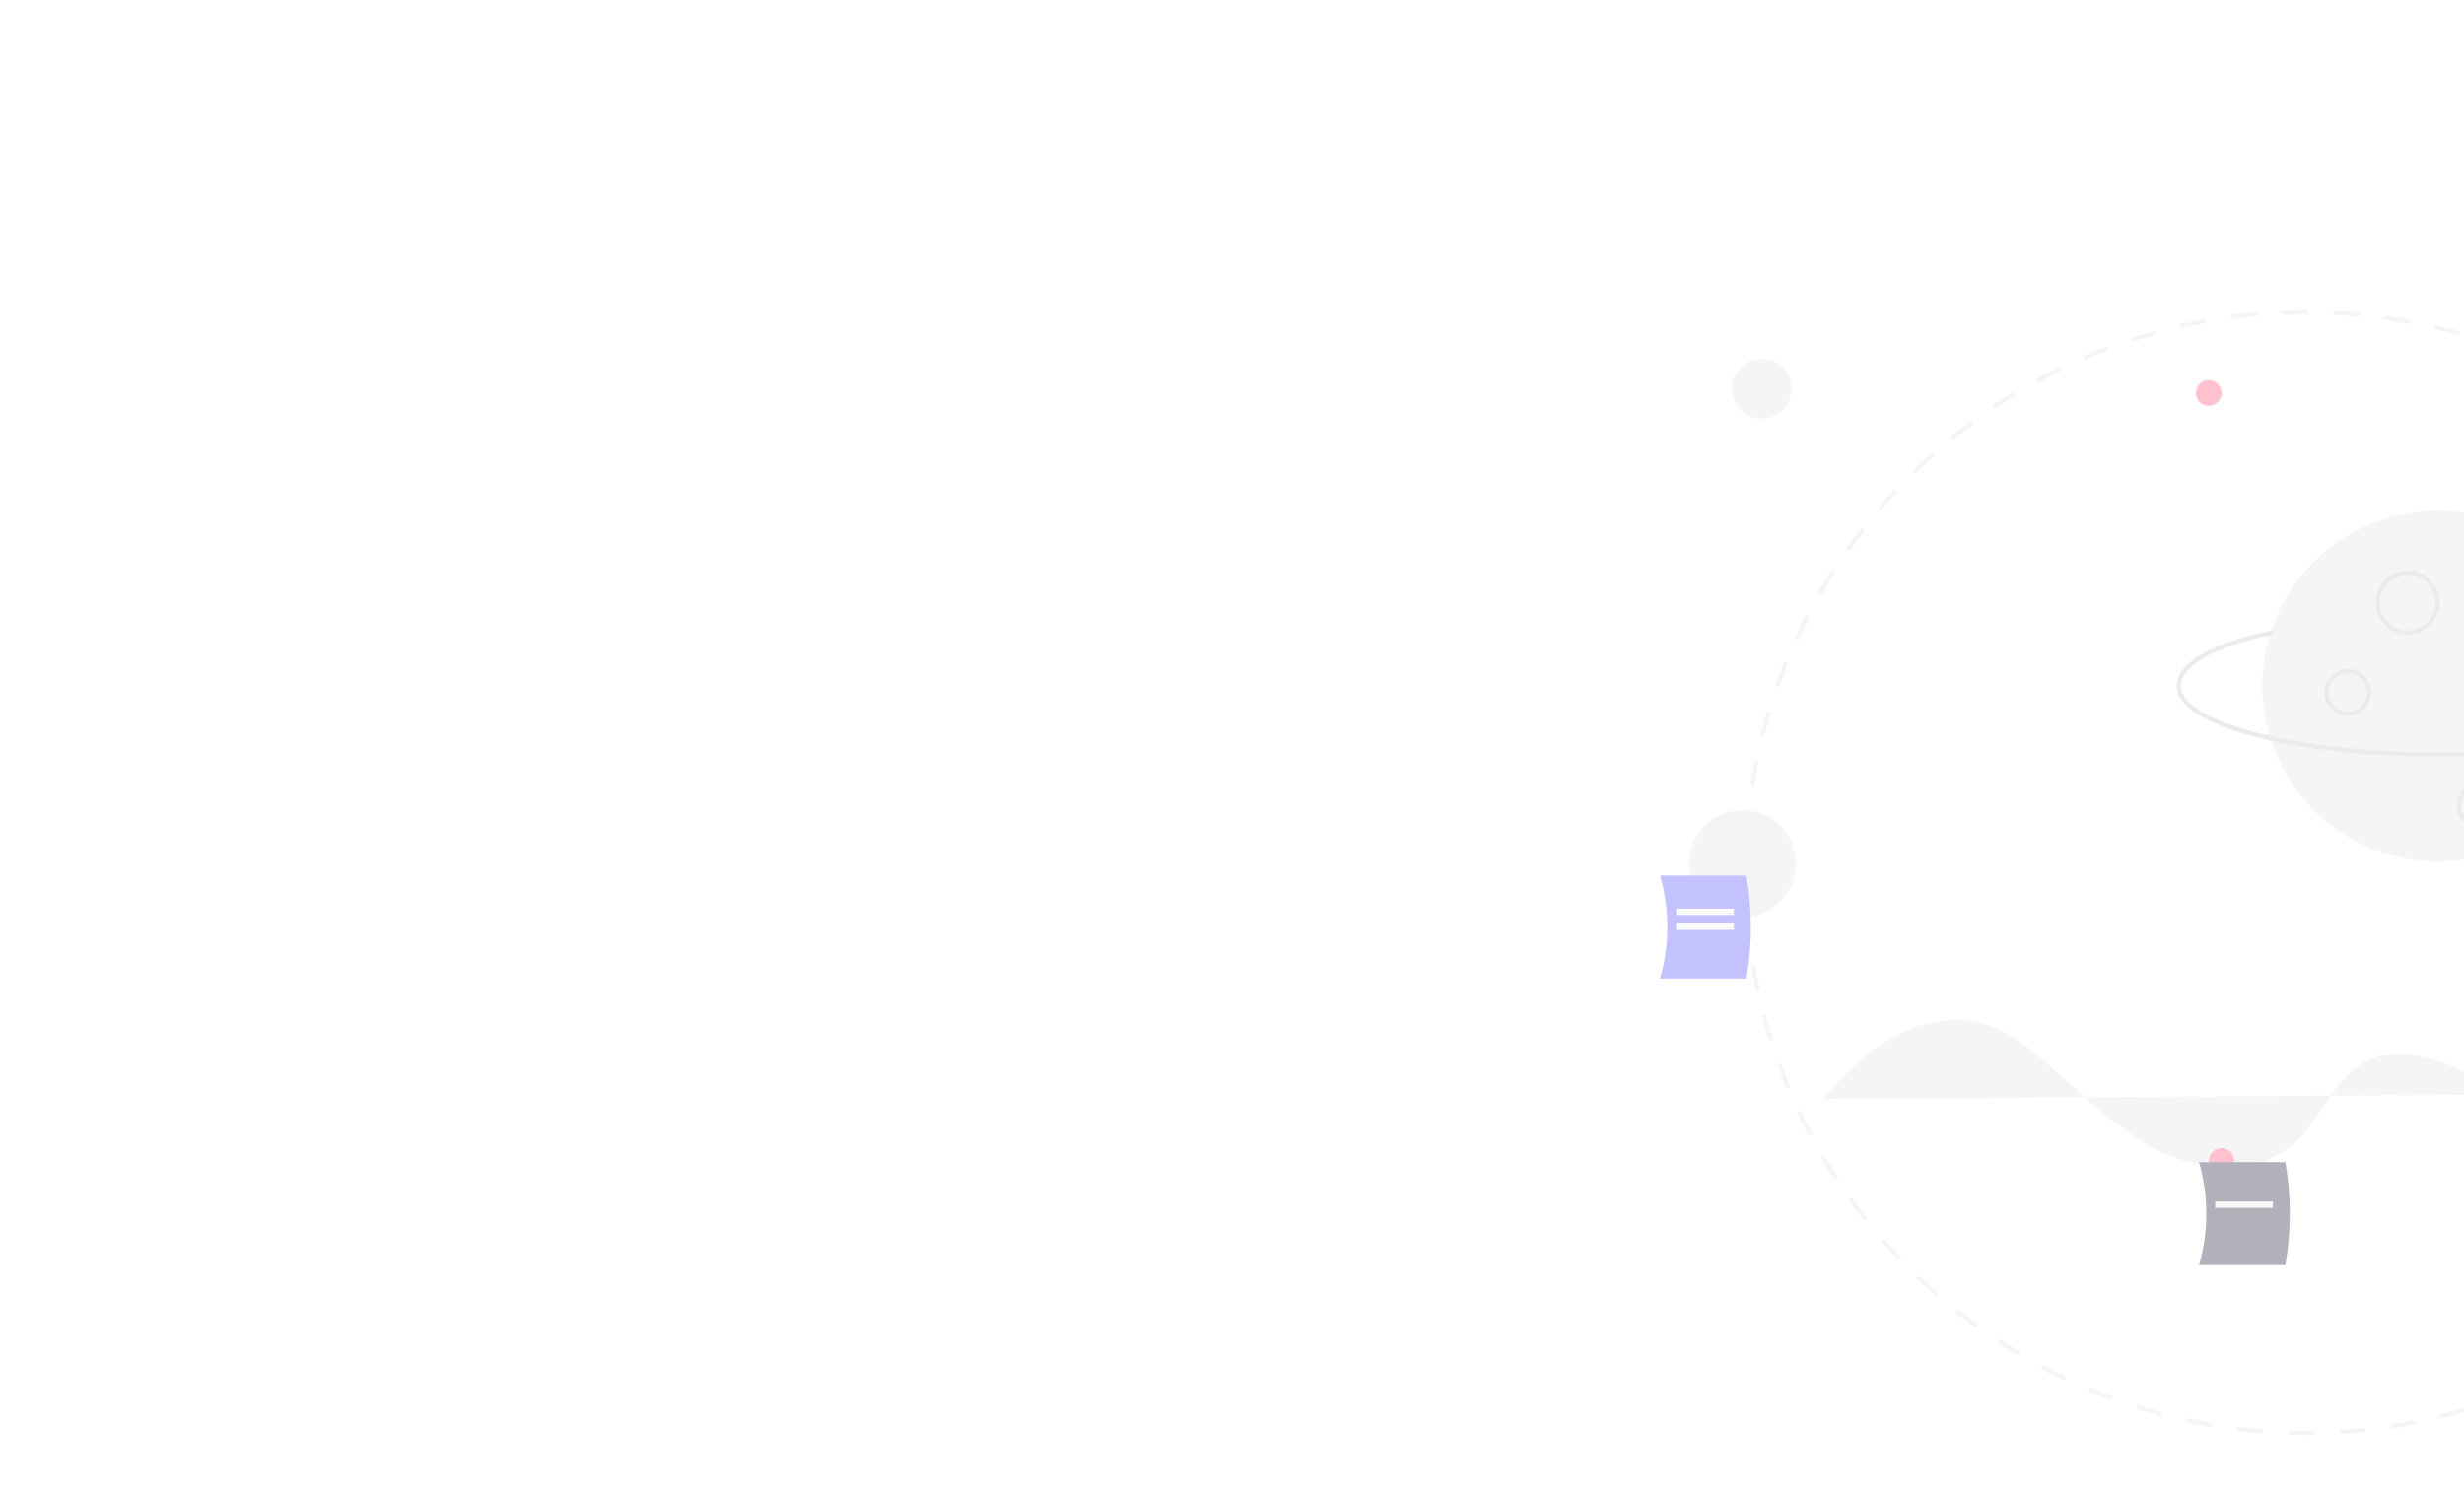 <svg width="1152" height="700" viewBox="0 0 1152 700" fill="none" xmlns="http://www.w3.org/2000/svg">
<rect x="0" y="0" width="1152" height="700" fill="#333333" stroke="none"/>
<g clip-path="url(#clip0)">
<rect width="1152" height="700" fill="white"/>
<g opacity="0.4" clip-path="url(#clip1)">
<path d="M1139.67 402.784C1123.45 402.784 1107.6 397.974 1094.11 388.964C1080.63 379.954 1070.12 367.147 1063.91 352.164C1057.7 337.18 1056.08 320.693 1059.24 304.786C1062.41 288.88 1070.22 274.269 1081.69 262.801C1093.15 251.333 1107.76 243.523 1123.67 240.359C1139.58 237.195 1156.07 238.819 1171.05 245.026C1186.03 251.232 1198.84 261.742 1207.85 275.227C1216.86 288.712 1221.67 304.566 1221.67 320.784C1221.64 342.524 1213 363.367 1197.62 378.739C1182.25 394.112 1161.41 402.759 1139.67 402.784Z" fill="#E6E6E6"/>
<path d="M823.669 195.784C831.401 195.784 837.669 189.516 837.669 181.784C837.669 174.052 831.401 167.784 823.669 167.784C815.937 167.784 809.669 174.052 809.669 181.784C809.669 189.516 815.937 195.784 823.669 195.784Z" fill="#E6E6E6"/>
<path d="M814.669 428.784C828.476 428.784 839.669 417.591 839.669 403.784C839.669 389.977 828.476 378.784 814.669 378.784C800.862 378.784 789.669 389.977 789.669 403.784C789.669 417.591 800.862 428.784 814.669 428.784Z" fill="#E6E6E6"/>
<path d="M1032.67 189.784C1035.98 189.784 1038.67 187.097 1038.67 183.784C1038.67 180.47 1035.98 177.784 1032.67 177.784C1029.36 177.784 1026.67 180.47 1026.67 183.784C1026.67 187.097 1029.36 189.784 1032.67 189.784Z" fill="#FF6584"/>
<path d="M1125.67 296.784C1122.7 296.784 1119.8 295.904 1117.34 294.256C1114.87 292.607 1112.95 290.265 1111.81 287.524C1110.68 284.783 1110.38 281.767 1110.96 278.857C1111.54 275.948 1112.96 273.275 1115.06 271.177C1117.16 269.079 1119.83 267.651 1122.74 267.072C1125.65 266.493 1128.67 266.79 1131.41 267.925C1134.15 269.061 1136.49 270.983 1138.14 273.45C1139.79 275.917 1140.67 278.817 1140.67 281.784C1140.66 285.761 1139.08 289.573 1136.27 292.385C1133.46 295.197 1129.65 296.779 1125.67 296.784ZM1125.67 268.784C1123.1 268.784 1120.58 269.546 1118.45 270.975C1116.31 272.403 1114.64 274.433 1113.66 276.809C1112.67 279.184 1112.42 281.798 1112.92 284.32C1113.42 286.842 1114.66 289.158 1116.48 290.976C1118.29 292.794 1120.61 294.032 1123.13 294.534C1125.65 295.035 1128.27 294.778 1130.64 293.794C1133.02 292.81 1135.05 291.144 1136.48 289.006C1137.91 286.868 1138.67 284.355 1138.67 281.784C1138.67 278.336 1137.3 275.029 1134.86 272.591C1132.42 270.153 1129.12 268.784 1125.67 268.784Z" fill="#CCCCCC"/>
<path d="M1097.67 334.784C1095.49 334.784 1093.37 334.138 1091.56 332.93C1089.75 331.721 1088.34 330.003 1087.51 327.993C1086.67 325.983 1086.46 323.771 1086.88 321.638C1087.3 319.504 1088.35 317.544 1089.89 316.005C1091.43 314.467 1093.39 313.419 1095.52 312.995C1097.66 312.571 1099.87 312.788 1101.88 313.621C1103.89 314.454 1105.61 315.863 1106.82 317.672C1108.02 319.481 1108.67 321.608 1108.67 323.784C1108.67 326.7 1107.51 329.496 1105.44 331.558C1103.38 333.62 1100.59 334.78 1097.67 334.784ZM1097.67 314.784C1095.89 314.784 1094.15 315.311 1092.67 316.3C1091.19 317.289 1090.04 318.695 1089.35 320.339C1088.67 321.984 1088.49 323.794 1088.84 325.539C1089.19 327.285 1090.05 328.889 1091.3 330.148C1092.56 331.406 1094.17 332.263 1095.91 332.611C1097.66 332.958 1099.47 332.78 1101.11 332.099C1102.76 331.417 1104.16 330.264 1105.15 328.784C1106.14 327.304 1106.67 325.564 1106.67 323.784C1106.67 321.397 1105.72 319.107 1104.03 317.42C1102.34 315.732 1100.06 314.784 1097.67 314.784Z" fill="#CCCCCC"/>
<path d="M1159.67 387.784C1157.49 387.784 1155.37 387.138 1153.56 385.93C1151.75 384.721 1150.34 383.003 1149.51 380.993C1148.67 378.983 1148.46 376.771 1148.88 374.638C1149.3 372.504 1150.35 370.544 1151.89 369.005C1153.43 367.467 1155.39 366.419 1157.52 365.995C1159.66 365.571 1161.87 365.788 1163.88 366.621C1165.89 367.454 1167.61 368.863 1168.82 370.672C1170.02 372.481 1170.67 374.608 1170.67 376.784C1170.67 379.7 1169.51 382.496 1167.44 384.558C1165.38 386.62 1162.59 387.78 1159.67 387.784ZM1159.67 367.784C1157.89 367.784 1156.15 368.311 1154.67 369.3C1153.19 370.289 1152.04 371.695 1151.35 373.339C1150.67 374.984 1150.49 376.794 1150.84 378.539C1151.19 380.285 1152.05 381.889 1153.3 383.148C1154.56 384.406 1156.17 385.263 1157.91 385.611C1159.66 385.958 1161.47 385.78 1163.11 385.099C1164.76 384.417 1166.16 383.264 1167.15 381.784C1168.14 380.304 1168.67 378.564 1168.67 376.784C1168.67 374.398 1167.72 372.11 1166.03 370.423C1164.34 368.735 1162.05 367.786 1159.67 367.784Z" fill="#CCCCCC"/>
<path d="M1139.67 353.784C1071.26 353.784 1017.67 339.289 1017.67 320.784C1017.67 310.001 1033.57 300.735 1062.45 294.693L1062.87 296.651C1035.41 302.394 1019.67 311.19 1019.67 320.784C1019.67 337.587 1074.62 351.784 1139.67 351.784C1204.72 351.784 1259.67 337.587 1259.67 320.784C1259.67 311.172 1243.87 302.365 1216.33 296.621L1216.73 294.663C1245.71 300.705 1261.67 309.982 1261.67 320.784C1261.67 339.289 1208.08 353.784 1139.67 353.784Z" fill="#CCCCCC"/>
<path d="M1078.11 671C1075.34 671 1072.53 670.956 1069.78 670.87L1069.84 668.872C1073.79 668.995 1077.83 669.029 1081.79 668.975L1081.82 670.975C1080.59 670.991 1079.35 671 1078.11 671ZM1093.85 670.536L1093.74 668.54C1097.69 668.307 1101.7 667.979 1105.65 667.565L1105.86 669.554C1101.88 669.971 1097.84 670.302 1093.85 670.536ZM1057.76 670.225C1053.77 669.919 1049.74 669.519 1045.78 669.032L1046.02 667.048C1049.95 667.529 1053.95 667.928 1057.91 668.23L1057.76 670.225ZM1117.8 668.025L1117.5 666.049C1121.43 665.452 1125.39 664.76 1129.27 663.989L1129.66 665.95C1125.75 666.727 1121.76 667.425 1117.8 668.025H1117.8ZM1033.86 667.294C1029.92 666.626 1025.94 665.858 1022.04 665.011L1022.46 663.056C1026.34 663.897 1030.29 664.659 1034.2 665.321L1033.86 667.294ZM1141.41 663.332L1140.93 661.391C1144.79 660.437 1148.67 659.382 1152.46 658.257L1153.03 660.175C1149.21 661.309 1145.3 662.371 1141.41 663.332H1141.41ZM1010.34 662.186C1006.47 661.157 1002.58 660.026 998.773 658.822L999.375 656.916C1003.15 658.11 1007.01 659.232 1010.85 660.252L1010.34 662.186ZM1164.49 656.484L1163.84 654.596C1167.58 653.294 1171.35 651.887 1175.03 650.412L1175.77 652.27C1172.06 653.755 1168.27 655.173 1164.49 656.484H1164.49ZM987.348 654.918C983.594 653.538 979.816 652.049 976.121 650.492L976.897 648.648C980.564 650.193 984.312 651.671 988.039 653.041L987.348 654.918ZM1186.82 647.55L1185.99 645.729C1189.59 644.096 1193.2 642.351 1196.74 640.546L1197.65 642.327C1194.09 644.146 1190.45 645.903 1186.82 647.55ZM965.112 645.556C961.503 643.836 957.881 642.007 954.347 640.118L955.289 638.354C958.797 640.228 962.391 642.044 965.973 643.751L965.112 645.556ZM1208.22 636.611L1207.23 634.875C1210.68 632.907 1214.12 630.839 1217.46 628.727L1218.53 630.416C1215.16 632.545 1211.7 634.63 1208.22 636.611V636.611ZM943.845 634.193C940.412 632.151 936.975 629.998 933.629 627.794L934.729 626.124C938.05 628.311 941.461 630.448 944.868 632.475L943.845 634.193ZM1228.54 623.754L1227.4 622.115C1230.65 619.847 1233.89 617.471 1237.03 615.055L1238.25 616.641C1235.08 619.075 1231.82 621.469 1228.54 623.754L1228.54 623.754ZM923.719 620.937C920.491 618.593 917.266 616.137 914.134 613.636L915.382 612.073C918.49 614.555 921.69 616.992 924.893 619.318L923.719 620.937ZM1247.62 609.092L1246.33 607.563C1249.36 605.009 1252.37 602.348 1255.29 599.652L1256.64 601.121C1253.71 603.837 1250.67 606.519 1247.62 609.092V609.092ZM904.894 605.906C901.887 603.273 898.9 600.535 896.017 597.767L897.401 596.323C900.264 599.071 903.227 601.789 906.211 604.402L904.894 605.906ZM1265.29 592.745L1263.87 591.341C1266.66 588.514 1269.42 585.588 1272.07 582.646L1273.56 583.983C1270.89 586.949 1268.11 589.897 1265.29 592.745H1265.29ZM887.521 589.233C884.763 586.333 882.039 583.335 879.425 580.323L880.935 579.013C883.53 582.002 886.233 584.977 888.971 587.855L887.521 589.233ZM1281.41 574.854L1279.87 573.584C1282.39 570.517 1284.87 567.352 1287.25 564.175L1288.85 565.372C1286.46 568.573 1283.95 571.764 1281.41 574.854H1281.41ZM871.744 571.057C869.267 567.927 866.828 564.695 864.494 561.452L866.117 560.284C868.433 563.502 870.853 566.709 873.312 569.816L871.744 571.057ZM1295.84 555.56L1294.19 554.437C1296.42 551.152 1298.6 547.773 1300.68 544.389L1302.39 545.436C1300.29 548.845 1298.09 552.251 1295.84 555.56H1295.84ZM857.692 551.53C855.513 548.189 853.38 544.752 851.353 541.311L853.075 540.295C855.088 543.71 857.205 547.122 859.367 550.437L857.692 551.53ZM1308.46 535.02L1306.71 534.053C1308.63 530.578 1310.49 527.01 1312.25 523.446L1314.05 524.333C1312.27 527.923 1310.39 531.519 1308.46 535.02V535.02ZM845.488 530.814C843.623 527.289 841.814 523.672 840.112 520.064L841.921 519.211C843.61 522.791 845.404 526.381 847.255 529.879L845.488 530.814ZM1319.14 513.398L1317.31 512.596C1318.9 508.956 1320.43 505.229 1321.86 501.518L1323.72 502.234C1322.29 505.975 1320.74 509.73 1319.14 513.398V513.398ZM835.237 509.083C833.704 505.403 832.235 501.639 830.873 497.893L832.753 497.209C834.104 500.927 835.562 504.662 837.083 508.314L835.237 509.083ZM1327.79 490.867L1325.89 490.238C1327.14 486.478 1328.31 482.634 1329.39 478.813L1331.31 479.354C1330.23 483.204 1329.04 487.078 1327.79 490.867V490.867ZM827.02 486.484C825.831 482.673 824.712 478.779 823.697 474.91L825.632 474.402C826.639 478.242 827.749 482.106 828.93 485.889L827.02 486.484ZM1334.31 467.689L1332.36 467.236C1333.25 463.382 1334.07 459.445 1334.79 455.538L1336.76 455.899C1336.03 459.838 1335.21 463.804 1334.31 467.689H1334.31ZM820.912 463.195C820.078 459.289 819.323 455.31 818.669 451.365L820.642 451.037C821.291 454.952 822.04 458.901 822.868 462.777L820.912 463.195ZM1338.66 444.012L1336.68 443.74C1337.22 439.823 1337.67 435.829 1338.03 431.868L1340.02 432.048C1339.66 436.04 1339.21 440.064 1338.66 444.012H1338.66ZM816.971 439.445C816.499 435.486 816.112 431.454 815.819 427.461L817.814 427.314C818.104 431.278 818.489 435.279 818.957 439.209L816.971 439.445ZM1340.84 420.036L1338.84 419.946C1339.02 415.983 1339.11 411.964 1339.11 408H1341.11C1341.11 411.994 1341.02 416.044 1340.84 420.036H1340.84ZM815.213 415.435C815.145 412.982 815.11 410.481 815.11 408C815.11 406.461 815.123 404.925 815.149 403.392L817.149 403.427C817.123 404.948 817.11 406.473 817.11 408C817.11 410.462 817.145 412.945 817.212 415.38L815.213 415.435ZM1339.1 405.21C1339.05 401.245 1338.92 397.226 1338.7 393.264L1340.7 393.152C1340.92 397.145 1341.05 401.194 1341.1 405.189L1339.1 405.21ZM817.624 391.487L815.628 391.362C815.877 387.366 816.222 383.33 816.651 379.365L818.64 379.581C818.213 383.515 817.872 387.521 817.624 391.487ZM1337.77 381.352C1337.37 377.409 1336.87 373.42 1336.29 369.494L1338.27 369.202C1338.85 373.158 1339.35 377.177 1339.76 381.15L1337.77 381.352ZM820.197 367.734L818.22 367.428C818.833 363.472 819.545 359.484 820.336 355.574L822.296 355.971C821.511 359.851 820.805 363.808 820.197 367.734ZM1334.27 357.718C1333.51 353.817 1332.65 349.89 1331.71 346.046L1333.66 345.573C1334.6 349.446 1335.47 353.404 1336.23 357.334L1334.27 357.718ZM824.934 344.317L822.994 343.831C823.965 339.957 825.041 336.051 826.191 332.221L828.106 332.796C826.965 336.597 825.898 340.473 824.934 344.317ZM1328.62 334.503C1327.5 330.695 1326.28 326.865 1325 323.117L1326.89 322.466C1328.19 326.243 1329.41 330.104 1330.54 333.941L1328.62 334.503ZM831.819 321.403L829.932 320.74C831.261 316.959 832.696 313.161 834.197 309.449L836.052 310.199C834.562 313.882 833.138 317.652 831.819 321.403ZM1320.85 311.909C1319.39 308.228 1317.83 304.534 1316.21 300.929L1318.03 300.108C1319.67 303.741 1321.24 307.463 1322.71 311.171L1320.85 311.909ZM840.795 299.206L838.978 298.371C840.648 294.733 842.426 291.085 844.262 287.529L846.039 288.446C844.217 291.976 842.453 295.596 840.795 299.206ZM1311.06 290.17C1309.27 286.64 1307.38 283.102 1305.43 279.656L1307.17 278.67C1309.13 282.143 1311.04 285.708 1312.85 289.266L1311.06 290.17ZM851.772 277.941L850.039 276.943C852.034 273.479 854.138 270.011 856.293 266.637L857.978 267.713C855.84 271.062 853.752 274.503 851.772 277.941L851.772 277.941ZM1299.31 269.406C1297.2 266.042 1294.99 262.69 1292.74 259.444L1294.38 258.304C1296.65 261.575 1298.88 264.952 1301.01 268.342L1299.31 269.406ZM864.645 257.782L863.011 256.63C865.316 253.36 867.727 250.101 870.177 246.942L871.757 248.168C869.326 251.303 866.933 254.537 864.645 257.782ZM1285.71 249.79C1283.3 246.633 1280.79 243.495 1278.25 240.463L1279.78 239.178C1282.34 242.234 1284.87 245.396 1287.3 248.576L1285.71 249.79ZM879.299 238.891L877.776 237.594C880.364 234.555 883.061 231.53 885.792 228.604L887.253 229.968C884.543 232.873 881.867 235.875 879.299 238.891ZM1270.37 231.483C1267.68 228.559 1264.9 225.66 1262.09 222.869L1263.5 221.45C1266.33 224.263 1269.13 227.183 1271.84 230.129L1270.37 231.483ZM895.604 221.419L894.205 219.989C897.065 217.191 900.024 214.425 903.001 211.768L904.333 213.26C901.379 215.897 898.442 218.642 895.604 221.419L895.604 221.419ZM1253.42 214.639C1250.48 211.969 1247.44 209.335 1244.39 206.811L1245.66 205.27C1248.73 207.813 1251.8 210.467 1254.77 213.158L1253.42 214.639ZM913.422 205.507L912.159 203.957C915.252 201.438 918.449 198.953 921.661 196.572L922.852 198.179C919.664 200.542 916.492 203.007 913.422 205.507ZM1235 199.4C1231.83 197.008 1228.56 194.661 1225.29 192.424L1226.42 190.774C1229.71 193.027 1233.01 195.392 1236.21 197.803L1235 199.4ZM932.604 191.29L931.488 189.631C934.798 187.403 938.206 185.222 941.618 183.146L942.657 184.855C939.272 186.915 935.89 189.08 932.604 191.29ZM1215.26 185.899C1211.88 183.807 1208.41 181.768 1204.95 179.837L1205.92 178.09C1209.41 180.036 1212.91 182.091 1216.32 184.198L1215.26 185.899ZM952.992 178.889L952.032 177.134C955.534 175.217 959.125 173.358 962.705 171.606L963.584 173.403C960.032 175.141 956.468 176.986 952.992 178.889V178.889ZM1194.36 174.255C1190.8 172.482 1187.16 170.769 1183.53 169.164L1184.34 167.335C1187.99 168.952 1191.67 170.678 1195.25 172.465L1194.36 174.255ZM974.414 168.411L973.619 166.576C977.279 164.989 981.023 163.468 984.747 162.053L985.456 163.923C981.761 165.327 978.046 166.836 974.414 168.411ZM1172.47 164.576C1168.76 163.14 1164.97 161.77 1161.2 160.504L1161.84 158.608C1165.64 159.884 1169.46 161.264 1173.19 162.712L1172.47 164.576ZM996.722 159.939L996.099 158.039C999.9 156.793 1003.78 155.62 1007.62 154.553L1008.16 156.479C1004.34 157.539 1000.49 158.703 996.722 159.939ZM1149.79 156.966C1145.97 155.878 1142.08 154.866 1138.22 153.956L1138.68 152.01C1142.57 152.926 1146.49 153.947 1150.33 155.042L1149.79 156.966ZM1019.74 153.55L1019.3 151.601C1023.2 150.71 1027.16 149.899 1031.1 149.19L1031.45 151.158C1027.55 151.862 1023.61 152.667 1019.74 153.55V153.55ZM1126.53 151.483C1122.64 150.752 1118.67 150.102 1114.74 149.55L1115.02 147.57C1118.98 148.126 1122.98 148.781 1126.9 149.518L1126.53 151.483ZM1043.26 149.307L1042.99 147.325C1046.95 146.796 1050.98 146.352 1054.96 146.005L1055.13 147.998C1051.18 148.342 1047.19 148.783 1043.26 149.307L1043.26 149.307ZM1102.87 148.16C1098.93 147.789 1094.92 147.502 1090.95 147.31L1091.05 145.312C1095.05 145.506 1099.09 145.794 1103.06 146.168L1102.87 148.16ZM1067.06 147.23L1066.97 145.232C1070.65 145.079 1074.4 145.001 1078.11 145L1079.02 145.001L1079.01 147.001L1078.11 147C1074.42 147.001 1070.71 147.079 1067.06 147.23L1067.06 147.23Z" fill="#E6E6E6"/>
<path d="M852.583 513.789C861.949 502.459 872.524 491.808 885.431 484.771C898.337 477.735 913.885 474.612 927.977 478.797C938.497 481.92 947.463 488.792 955.762 495.973C972.764 510.684 988.441 527.528 1008.49 537.694C1028.55 547.859 1054.97 549.757 1072.01 535.081C1085.49 523.466 1091.23 503.349 1107.33 495.768C1123.2 488.295 1141.6 496.319 1157.71 503.274C1179.57 512.716 1202.21 520.286 1225.35 525.903C1241.01 529.702 1257.15 532.614 1273.19 531.087C1289.23 529.559 1305.33 523.137 1315.79 510.882" fill="#E6E6E6"/>
<path d="M776.115 457.507H816.491C819.247 441.578 819.247 425.295 816.491 409.366H776.115C780.663 425.091 780.663 441.783 776.115 457.507V457.507Z" fill="#6C63FF"/>
<path d="M810.669 424.784H783.669V427.784H810.669V424.784Z" fill="#F2F2F2"/>
<path d="M810.669 431.784H783.669V434.784H810.669V431.784Z" fill="#F2F2F2"/>
<path d="M1038.67 548.784C1041.98 548.784 1044.67 546.097 1044.67 542.784C1044.67 539.47 1041.98 536.784 1038.67 536.784C1035.36 536.784 1032.67 539.47 1032.67 542.784C1032.67 546.097 1035.36 548.784 1038.67 548.784Z" fill="#FF6584"/>
<path d="M1028.11 591.507H1068.49C1071.25 575.578 1071.25 559.295 1068.49 543.366H1028.11C1032.66 559.091 1032.66 575.783 1028.11 591.507V591.507Z" fill="#3F3D56"/>
<path d="M1062.67 561.784H1035.67V564.784H1062.67V561.784Z" fill="#F2F2F2"/>
</g>
</g>
<defs>
<clipPath id="clip0">
<rect width="1152" height="700" fill="white"/>
</clipPath>
<clipPath id="clip1">
<rect width="873.11" height="736.451" fill="white" transform="translate(468 145)"/>
</clipPath>
</defs>
</svg>
